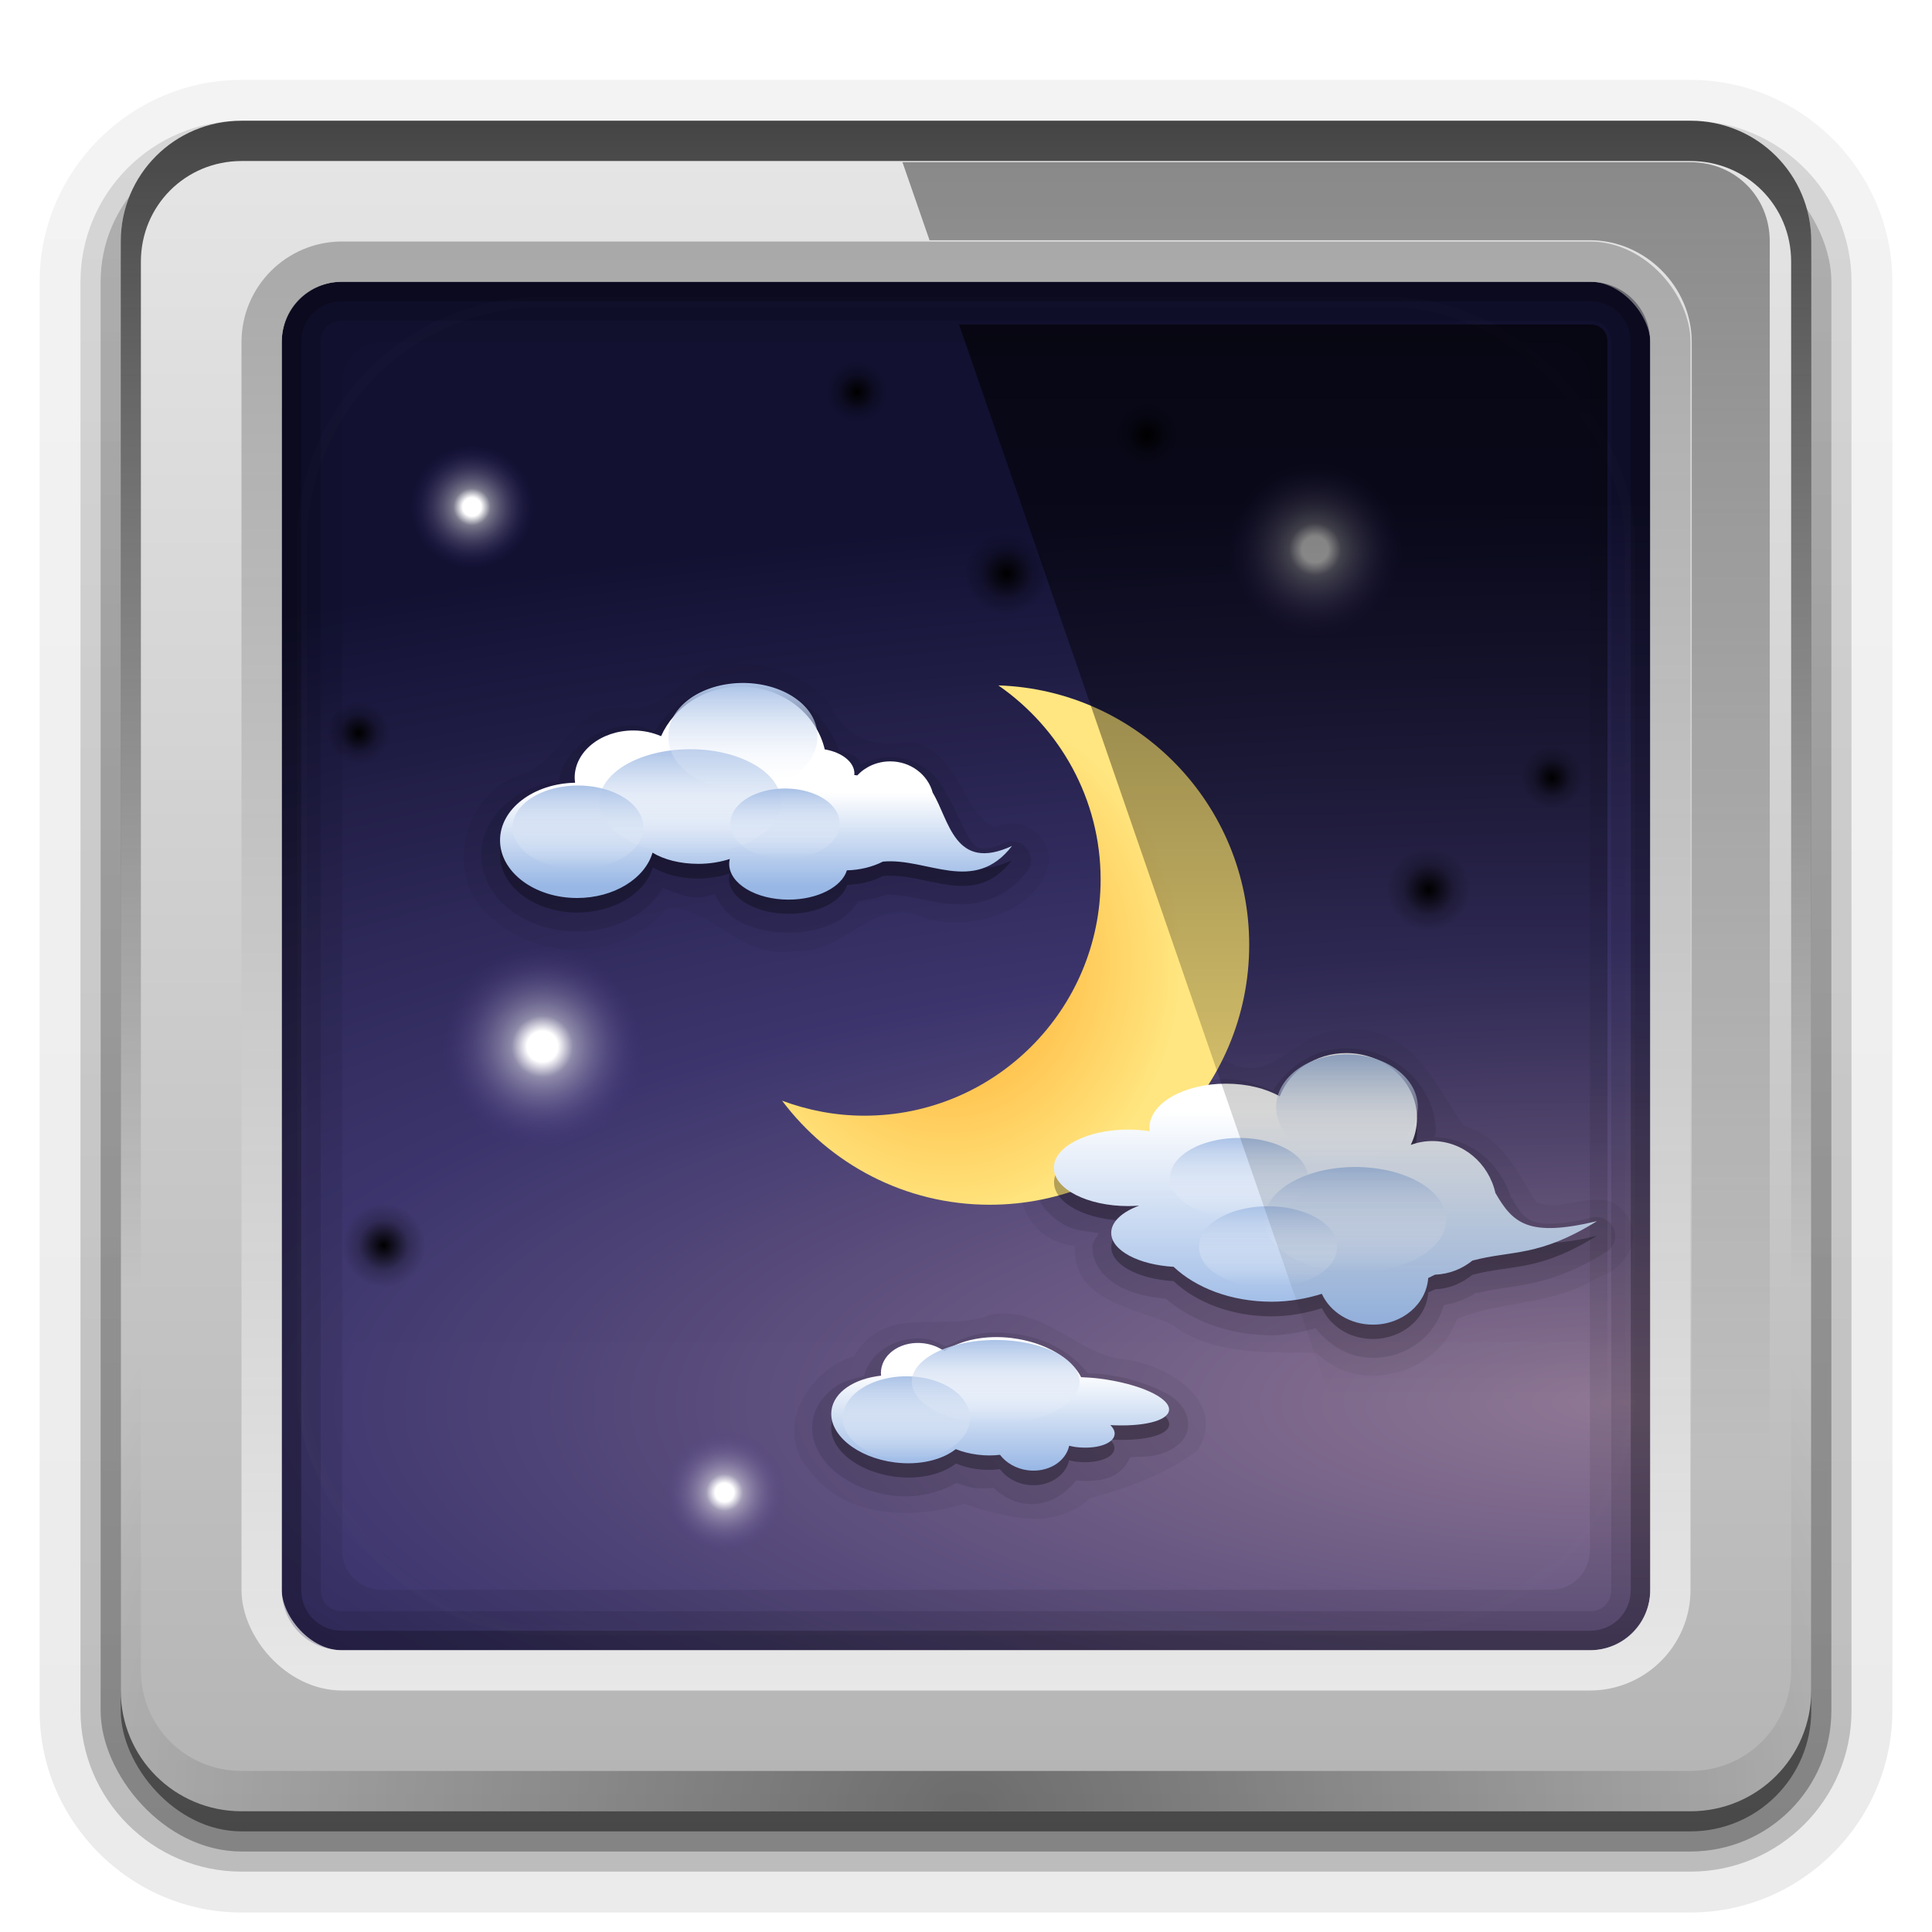 <?xml version="1.0" encoding="UTF-8" standalone="no"?>
<svg style="enable-background:new" xmlns="http://www.w3.org/2000/svg" height="96" width="96" version="1.1" xmlns:xlink="http://www.w3.org/1999/xlink">
 <defs>
  <linearGradient id="h" stop-color="#fff">
   <stop offset="0"/>
   <stop stop-opacity="0" offset="1"/>
  </linearGradient>
  <linearGradient id="b" stop-color="#fff">
   <stop offset="0"/>
   <stop stop-opacity=".617" offset="0.3"/>
   <stop stop-opacity=".219" offset="0.6"/>
   <stop stop-opacity="0" offset="1"/>
  </linearGradient>
  <linearGradient id="g">
   <stop stop-color="#fff" offset="0"/>
   <stop stop-color="#98b7e5" offset="1"/>
  </linearGradient>
  <linearGradient id="a">
   <stop stop-color="#fff" stop-opacity="0" offset="0"/>
   <stop stop-color="#aac2e7" offset="1"/>
  </linearGradient>
  <linearGradient id="c">
   <stop stop-color="#fff" offset="0"/>
   <stop stop-color="#fff" offset="0.15"/>
   <stop stop-color="#fff" stop-opacity=".438" offset="0.3"/>
   <stop stop-color="#412788" stop-opacity="0" offset="1"/>
  </linearGradient>
  <clipPath id="av">
   <rect rx="6" ry="6" height="84" width="84" y="6" x="6" fill="#fff"/>
  </clipPath>
  <filter id="j" height="1.384" width="1.384" color-interpolation-filters="sRGB" y="-.192" x="-.192">
   <feGaussianBlur stdDeviation="5.28"/>
  </filter>
  <linearGradient id="k" stop-color="#fff" y2="138.66" gradientUnits="userSpaceOnUse" x2="48" y1="20.221" x1="48">
   <stop offset="0"/>
   <stop stop-opacity="0" offset="1"/>
  </linearGradient>
  <linearGradient id="f" y2="7.016" gradientUnits="userSpaceOnUse" x2="45.448" gradientTransform="matrix(1.006 0 0 .994 100 0)" y1="92.54" x1="45.448">
   <stop offset="0"/>
   <stop stop-opacity=".588" offset="1"/>
  </linearGradient>
  <radialGradient id="y" gradientUnits="userSpaceOnUse" cy="99.413" cx="93.877" gradientTransform="matrix(-.002 -.806 2.498 -.005 -167.36 145.83)" r="55.625">
   <stop stop-color="#917896" offset="0"/>
   <stop stop-color="#3c356e" offset=".5"/>
   <stop stop-color="#121132" offset="1"/>
  </radialGradient>
  <linearGradient id="au" y2="6" xlink:href="#f" gradientUnits="userSpaceOnUse" x2="32.251" gradientTransform="translate(0,1)" y1="90" x1="32.251"/>
  <linearGradient id="at" y2="6" xlink:href="#f" gradientUnits="userSpaceOnUse" x2="32.251" gradientTransform="matrix(1.024 0 0 1.012 -1.143 .929)" y1="90" x1="32.251"/>
  <linearGradient id="as" y2="90.239" xlink:href="#f" gradientUnits="userSpaceOnUse" x2="32.251" gradientTransform="matrix(1.024,0,0,-1.012,-1.143,98.071)" y1="6.132" x1="32.251"/>
  <radialGradient id="z" xlink:href="#h" gradientUnits="userSpaceOnUse" cy="90.172" cx="48" gradientTransform="matrix(1.157 0 0 .996 -7.551 .197)" r="42"/>
  <linearGradient id="ar" y2="83.295" gradientUnits="userSpaceOnUse" x2="43.179" gradientTransform="matrix(1.029,0,0,1.029,-1.412,-1.412)" y1="13" x1="43.179">
   <stop stop-color="#919191" offset="0"/>
   <stop stop-color="#fdfdfd" offset="1"/>
  </linearGradient>
  <linearGradient id="aq" y2="63.893" xlink:href="#h" gradientUnits="userSpaceOnUse" x2="36.357" y1="6" x1="36.357"/>
  <linearGradient id="ap" y2="5.988" gradientUnits="userSpaceOnUse" x2="48" y1="90" x1="48">
   <stop stop-color="#b4b4b4" offset="0"/>
   <stop stop-color="#e6e6e6" offset="1"/>
  </linearGradient>
  <linearGradient id="ao" y2="56.034" xlink:href="#g" gradientUnits="userSpaceOnUse" x2="47.341" gradientTransform="matrix(.722 0 0 .722 1.623 3.601)" y1="49.562" x1="47.341"/>
  <radialGradient id="x" xlink:href="#b" gradientUnits="userSpaceOnUse" cy="34.052" cx="30.233" gradientTransform="matrix(.489 0 0 .489 17.822 24.107)" r="4.248"/>
  <linearGradient id="an" y2="73.28" xlink:href="#a" gradientUnits="userSpaceOnUse" x2="81.455" gradientTransform="matrix(.878 0 0 .755 -22.011 11.235)" y1="78.777" x1="81.455"/>
  <linearGradient id="am" y2="73.28" xlink:href="#a" gradientUnits="userSpaceOnUse" x2="81.455" gradientTransform="matrix(.665 0 0 .755 -9.165 13.04)" y1="78.777" x1="81.455"/>
  <linearGradient id="al" y2="92.006" xlink:href="#g" gradientUnits="userSpaceOnUse" x2="66.541" gradientTransform="matrix(.722 0 0 .722 1.623 6.601)" y1="85.295" x1="66.541"/>
  <linearGradient id="ak" y2="86.233" xlink:href="#g" gradientUnits="userSpaceOnUse" x2="86.142" gradientTransform="matrix(.722 0 0 .722 3.623 3.601)" y1="71.482" x1="86.142"/>
  <radialGradient id="w" xlink:href="#c" gradientUnits="userSpaceOnUse" cy="34.052" cx="30.233" gradientTransform="matrix(1.2,0,0,1.2,-9.329,11.135)" r="4.248"/>
  <radialGradient id="v" xlink:href="#b" gradientUnits="userSpaceOnUse" cy="34.052" cx="30.233" gradientTransform="matrix(.489 0 0 .489 35.224 11.853)" r="4.248"/>
  <radialGradient id="u" xlink:href="#b" gradientUnits="userSpaceOnUse" cy="34.052" cx="30.233" gradientTransform="matrix(.365 0 0 .365 31.549 7.05)" r="4.248"/>
  <radialGradient id="t" xlink:href="#c" gradientUnits="userSpaceOnUse" cy="34.052" cx="30.233" gradientTransform="matrix(.722 0 0 .722 14.172 49.577)" r="4.248"/>
  <radialGradient id="s" xlink:href="#c" gradientUnits="userSpaceOnUse" cy="34.052" cx="30.233" gradientTransform="matrix(1.02,0,0,1.02,34.51,-7.432)" r="4.248"/>
  <radialGradient id="r" xlink:href="#c" gradientUnits="userSpaceOnUse" cy="34.052" cx="30.233" gradientTransform="matrix(.722 0 0 .722 1.623 .601)" r="4.248"/>
  <radialGradient id="q" gradientUnits="userSpaceOnUse" cy="65.119" cx="65.796" gradientTransform="matrix(.722 0 0 .803 -.377 -4.463)" r="16.062">
   <stop stop-color="#ffa727" offset="0"/>
   <stop stop-color="#ffe680" offset="1"/>
  </radialGradient>
  <radialGradient id="p" xlink:href="#b" gradientUnits="userSpaceOnUse" cy="34.052" cx="30.233" gradientTransform="matrix(.365 0 0 .365 6.786 23.985)" r="4.248"/>
  <radialGradient id="o" xlink:href="#b" gradientUnits="userSpaceOnUse" cy="34.052" cx="30.233" gradientTransform="matrix(.365 0 0 .365 45.958 9.183)" r="4.248"/>
  <radialGradient id="n" xlink:href="#b" gradientUnits="userSpaceOnUse" cy="34.052" cx="30.233" gradientTransform="matrix(.365 0 0 .365 66.088 26.207)" r="4.248"/>
  <radialGradient id="m" xlink:href="#b" gradientUnits="userSpaceOnUse" cy="34.052" cx="30.233" gradientTransform="matrix(.489 0 0 .489 56.205 27.548)" r="4.248"/>
  <radialGradient id="l" xlink:href="#b" gradientUnits="userSpaceOnUse" cy="34.052" cx="30.233" gradientTransform="matrix(.489 0 0 .489 4.283 45.227)" r="4.248"/>
  <linearGradient id="aj" y2="73.28" xlink:href="#a" gradientUnits="userSpaceOnUse" x2="81.455" gradientTransform="matrix(.741 0 0 .952 6.532 -17.396)" y1="78.777" x1="81.455"/>
  <linearGradient id="ai" y2="73.28" xlink:href="#a" gradientUnits="userSpaceOnUse" x2="81.455" gradientTransform="matrix(.721 0 0 .722 4.265 7.031)" y1="78.777" x1="81.455"/>
  <linearGradient id="ah" y2="73.28" xlink:href="#a" gradientUnits="userSpaceOnUse" x2="81.455" gradientTransform="matrix(.951 0 0 .952 -10.087 -11.8)" y1="78.777" x1="81.455"/>
  <linearGradient id="ag" y2="73.28" xlink:href="#a" gradientUnits="userSpaceOnUse" x2="81.455" gradientTransform="matrix(.722 0 0 .722 2.72 3.601)" y1="78.777" x1="81.455"/>
  <linearGradient id="af" y2="73.28" xlink:href="#a" gradientUnits="userSpaceOnUse" x2="81.455" gradientTransform="matrix(.78 0 0 .952 -26.581 -35.809)" y1="78.777" x1="81.455"/>
  <linearGradient id="ae" y2="73.28" xlink:href="#a" gradientUnits="userSpaceOnUse" x2="81.455" gradientTransform="matrix(.684 0 0 .755 -27.032 -16.316)" y1="78.777" x1="81.455"/>
  <linearGradient id="ad" y2="73.28" xlink:href="#a" gradientUnits="userSpaceOnUse" x2="81.455" gradientTransform="matrix(.57 0 0 .624 -7.45 -6.509)" y1="78.777" x1="81.455"/>
  <linearGradient id="ac" y2="73.28" xlink:href="#a" gradientUnits="userSpaceOnUse" x2="81.455" gradientTransform="matrix(.951 0 0 .952 -43.136 -32.56)" y1="78.777" x1="81.455"/>
  <linearGradient id="i" y2="69.688" xlink:href="#h" gradientUnits="userSpaceOnUse" x2="65.156" y1="16.125" x1="65.156"/>
  <linearGradient id="ab" stop-color="#fff" y2="72.766" gradientUnits="userSpaceOnUse" x2="76.451" y1="8.062" x1="76.451">
   <stop offset="0"/>
   <stop stop-opacity="0" offset="1"/>
  </linearGradient>
 </defs>
 <g fill="url(#as)">
  <path opacity="0.08" d="m12 95.031c-5.511 0-10.031-4.52-10.031-10.031v-71c0-5.511 4.52-10.031 10.031-10.031h72c5.511 0 10.031 4.52 10.031 10.031v71c0 5.511-4.52 10.031-10.031 10.031h-72z"/>
  <path opacity=".1" d="m12 94.031c-4.972 0-9.031-4.06-9.031-9.031v-71c0-4.972 4.06-9.031 9.031-9.031h72c4.972 0 9.031 4.06 9.031 9.031v71c0 4.972-4.06 9.031-9.031 9.031h-72z"/>
  <path opacity=".2" d="m12 93c-4.409 0-8-3.591-8-8v-71c0-4.409 3.591-8 8-8h72c4.409 0 8 3.591 8 8v71c0 4.409-3.591 8-8 8h-72z"/>
 </g>
 <rect opacity=".3" rx="7" ry="7" height="85" width="86" y="7" x="5" fill="url(#at)"/>
 <rect opacity=".45" rx="6" ry="6" height="84" width="84" y="7" x="6" fill="url(#au)"/>
 <rect rx="5.913" ry="5.661" height="72" width="78.722" y="10.5" x="8.25" fill="url(#y)"/>
 <path opacity="0.08" d="m19 13c-3.289 0-6 2.711-6 6v58c0 3.289 2.711 6 6 6h58c3.289 0 6-2.711 6-6v-58c0-3.289-2.711-6-6-6h-58zm0 4h58c1.143 0 2 0.857 2 2v58c0 1.143-0.857 2-2 2h-58c-1.143 0-2-0.857-2-2v-58c0-1.143 0.857-2 2-2z"/>
 <g style="color:#000000">
  <path opacity=".1" d="m17 14c-1.662 0-3 1.338-3 3v62c0 1.662 1.338 3 3 3h62c1.662 0 3-1.338 3-3v-62c0-1.662-1.338-3-3-3h-62zm0 1.938h62c0.618 0 1.062 0.444 1.062 1.062v62c0 0.618-0.444 1.062-1.062 1.062h-62c-0.618 0-1.062-0.444-1.062-1.062v-62c0-0.618 0.444-1.062 1.062-1.062z"/>
  <path opacity=".25" d="m17 14c-1.662 0-3 1.338-3 3v62c0 1.662 1.338 3 3 3h62c1.662 0 3-1.338 3-3v-62c0-1.662-1.338-3-3-3h-62zm0 0.969h62c1.14 0 2.031 0.891 2.031 2.031v62c0 1.14-0.891 2.031-2.031 2.031h-62c-1.14 0-2.031-0.891-2.031-2.031v-62c0-1.14 0.891-2.031 2.031-2.031z"/>
 </g>
 <path d="m12 6c-3.324 0-6 2.676-6 6v72c0 3.324 2.676 6 6 6h72c3.324 0 6-2.676 6-6v-72c0-3.324-2.676-6-6-6h-72zm5 8h62c1.684 0 3 1.316 3 3v62c0 1.684-1.316 3-3 3h-62c-1.684 0-3-1.316-3-3v-62c0-1.684 1.316-3 3-3z" fill="url(#ap)"/>
 <path opacity=".7" d="m12 6c-3.324 0-6 2.676-6 6v72c0 0.335 0.041 0.651 0.094 0.969 0.049 0.296 0.097 0.597 0.188 0.875 0.01 0.03 0.021 0.064 0.031 0.094 0.099 0.288 0.235 0.547 0.375 0.812 0.145 0.274 0.316 0.536 0.5 0.781 0.184 0.246 0.374 0.473 0.594 0.688 0.44 0.428 0.943 0.815 1.5 1.094 0.279 0.14 0.573 0.247 0.875 0.344-0.256-0.1-0.487-0.236-0.719-0.375-0.007-0.004-0.024 0.004-0.031 0-0.032-0.019-0.062-0.042-0.094-0.062-0.12-0.077-0.231-0.164-0.344-0.25-0.106-0.081-0.213-0.161-0.313-0.25-0.178-0.162-0.347-0.346-0.5-0.531-0.107-0.131-0.218-0.266-0.312-0.407-0.025-0.038-0.038-0.086-0.063-0.125-0.065-0.103-0.13-0.204-0.187-0.312-0.101-0.195-0.206-0.416-0.281-0.625-0.008-0.022-0.024-0.041-0.031-0.063-0.032-0.092-0.036-0.187-0.062-0.281-0.03-0.107-0.07-0.203-0.094-0.313-0.073-0.341-0.125-0.698-0.125-1.062v-72c0-2.782 2.218-5 5-5h72c2.782 0 5 2.218 5 5v72c0 0.364-0.052 0.721-0.125 1.062-0.044 0.207-0.088 0.398-0.156 0.594-0.008 0.022-0.023 0.041-0.031 0.062-0.063 0.174-0.138 0.367-0.219 0.531-0.042 0.083-0.079 0.17-0.125 0.25-0.055 0.097-0.127 0.188-0.188 0.281-0.094 0.141-0.205 0.276-0.312 0.406-0.143 0.174-0.303 0.347-0.469 0.5-0.011 0.01-0.02 0.021-0.031 0.031-0.138 0.126-0.285 0.234-0.438 0.344-0.103 0.073-0.204 0.153-0.312 0.219-0.007 0.004-0.024-0.004-0.031 0-0.232 0.139-0.463 0.275-0.719 0.375 0.302-0.097 0.596-0.204 0.875-0.344 0.557-0.279 1.06-0.666 1.5-1.094 0.22-0.214 0.409-0.442 0.594-0.688s0.355-0.508 0.5-0.781c0.14-0.265 0.276-0.525 0.375-0.812 0.01-0.031 0.021-0.063 0.031-0.094 0.09-0.278 0.139-0.579 0.188-0.875 0.053-0.318 0.094-0.634 0.094-0.969v-72c0-3.324-2.676-6-6-6h-72z" fill="url(#aq)"/>
 <rect stroke-linejoin="round" stroke-opacity=".7" rx="4" ry="4" height="70" width="70" stroke="url(#ar)" stroke-linecap="square" y="13" x="13" stroke-width="2" fill="none"/>
 <path opacity=".4" d="m12 90c-3.324 0-6-2.676-6-6v-72c0-0.335 0.041-0.651 0.094-0.969 0.049-0.296 0.097-0.597 0.188-0.875 0.01-0.03 0.021-0.063 0.031-0.094 0.099-0.287 0.235-0.547 0.375-0.812 0.145-0.274 0.316-0.536 0.5-0.781 0.184-0.246 0.374-0.473 0.594-0.688 0.44-0.428 0.943-0.815 1.5-1.094 0.279-0.14 0.574-0.247 0.875-0.344-0.256 0.1-0.486 0.236-0.719 0.375-0.007 0.004-0.024-0.004-0.031 0-0.032 0.019-0.062 0.043-0.094 0.062-0.12 0.077-0.231 0.164-0.344 0.25-0.106 0.081-0.213 0.161-0.312 0.25-0.178 0.161-0.347 0.345-0.5 0.531-0.107 0.13-0.218 0.265-0.312 0.406-0.025 0.038-0.038 0.086-0.063 0.125-0.065 0.103-0.13 0.204-0.187 0.312-0.101 0.195-0.206 0.416-0.281 0.625-0.008 0.022-0.024 0.041-0.031 0.063-0.032 0.092-0.036 0.187-0.062 0.281-0.03 0.107-0.07 0.203-0.094 0.312-0.073 0.342-0.125 0.699-0.125 1.062v72c0 2.782 2.218 5 5 5h72c2.782 0 5-2.218 5-5v-72c0-0.364-0.052-0.721-0.125-1.062-0.044-0.207-0.088-0.398-0.156-0.594-0.008-0.022-0.024-0.041-0.031-0.063-0.063-0.174-0.139-0.367-0.219-0.531-0.042-0.083-0.079-0.17-0.125-0.25-0.055-0.097-0.127-0.188-0.188-0.281-0.094-0.141-0.205-0.276-0.312-0.406-0.143-0.174-0.303-0.347-0.469-0.5-0.011-0.01-0.02-0.021-0.031-0.031-0.139-0.126-0.285-0.234-0.438-0.344-0.102-0.073-0.204-0.153-0.312-0.219-0.007-0.004-0.024 0.004-0.031 0-0.232-0.139-0.463-0.275-0.719-0.375 0.302 0.097 0.596 0.204 0.875 0.344 0.557 0.279 1.06 0.666 1.5 1.094 0.22 0.214 0.409 0.442 0.594 0.688s0.355 0.508 0.5 0.781c0.14 0.265 0.276 0.525 0.375 0.812 0.01 0.031 0.021 0.063 0.031 0.094 0.09 0.278 0.139 0.579 0.188 0.875 0.053 0.318 0.094 0.634 0.094 0.969v72c0 3.324-2.676 6-6 6h-72z" fill="url(#z)"/>
 <rect opacity=".1" clip-path="url(#av)" rx="12" ry="12" height="66" filter="url(#j)" width="66" stroke="#fff" stroke-linecap="round" y="15" x="15" stroke-width=".5" fill="url(#k)"/>
 <path opacity=".05" d="m36.812 33c-2.431-0.493-3.651 2.604-5.717 2.17-2.616-0.273-3.237 2.793-5.197 3.31-2.965 0.922-3.943 5.212-1.41 7.17 2.401 2.206 6.609 2.038 8.667-0.556 2.417 0.058 3.667 2.64 6.393 2.147 2.546 0.178 3.866-2.902 6.464-1.601 2.258 0.615 5.494-0.256 6.112-2.765 0.133-1.359-1.457-2.423-2.656-1.781-1.543-0.434-1.872-3.937-4.208-4.217-1.941 0.281-3.242-0.161-4.135-2.05-1.11-1.163-2.704-1.837-4.313-1.826zm6.375 5.844c2.137 0.602-0.724 0.71-0.562 0.219 0.152-0.145 0.362-0.196 0.562-0.219zm23.719 12.344c-2.484-0.196-3.58 2.909-6 1.531-3.299-0.295-4.779 2.858-7.906 2.885-3.363 0.844-3.042 5.974 0.406 6.302-0.142 2.727 2.976 3.091 4.79 3.879 2.073 1.638 5.028 1.375 7.237 1.443 2.095 2.153 6.012 1.043 6.973-1.697 2.267-0.915 4.911-0.692 7.033-2.088 1.32-0.357 2.3-1.989 1.311-3.163-1.109-1.528-3.063 0.112-4.438-0.562-0.909-1.473-1.703-3.257-3.565-3.766-1.359-1.803-2.472-5.06-5.841-4.765zm-17.656 14.124c-2.248 0.979-5.258-0.647-6.801 2.083-2.289 0.626-4.138 3.703-2.116 5.812 1.822 2.283 5.113 2.271 7.564 1.524 2.113 0.654 4.414 1.373 6.275-0.286 1.895-0.522 3.707-1.173 5.323-2.359 1.6-2.45-1.609-4.372-3.753-4.546-2.248-0.311-3.9-2.634-6.491-2.227z"/>
 <path opacity=".1" d="m36.812 33.906c-1.843 0-3.347 1.013-4.281 2.406-0.344-0.099-0.658-0.25-1.062-0.25-1.809 0-3.402 1.134-3.719 2.75-0.898 0.138-1.717 0.436-2.375 0.938-0.852 0.649-1.469 1.611-1.469 2.719 0 1.131 0.622 2.124 1.5 2.781 0.878 0.657 2.032 1.031 3.281 1.031 1.824 0 3.45-0.816 4.25-2.156 0.557 0.191 1.072 0.469 1.75 0.469 0.314 0 0.557-0.112 0.844-0.156 0.233 0.529 0.605 0.995 1.094 1.281 0.718 0.42 1.602 0.625 2.562 0.625 0.853 0 1.644-0.167 2.312-0.5 0.478-0.238 0.863-0.622 1.156-1.062 0.462-0.061 0.912-0.144 1.312-0.312 0.814-0.076 1.881 0.282 3.125 0.438s2.813-0.133 3.938-1.594a0.934 0.934 0 0 0 -1.155 -1.408c-0.603 0.279-0.937 0.285-1.125 0.25s-0.3-0.099-0.469-0.312c-0.301-0.38-0.608-1.222-1.031-2-0.053-0.097-0.066-0.154-0.125-0.25l-0.031 0.031c-0.444-1.182-1.563-2-2.875-2-0.521 0-0.999 0.152-1.438 0.375-0.088-0.095-0.09-0.269-0.188-0.344-0.264-0.202-0.59-0.268-0.906-0.375-0.694-1.967-2.602-3.375-4.875-3.375zm6.531 5.406h0.031c-0.031 0.361-0.202 0.456-0.188 0.438 0.011-0.014 0.1-0.226 0.156-0.438zm23.562 12.781c-1.583 0-2.864 0.885-3.656 2.094-0.727-0.275-1.466-0.562-2.344-0.562-1.194 0-2.294 0.281-3.156 0.781-0.607 0.352-1.02 0.899-1.281 1.531-0.138-0.009-0.259-0.031-0.406-0.031-1.153 0-2.193 0.221-3.031 0.656-0.839 0.435-1.594 1.175-1.594 2.188s0.755 1.753 1.594 2.188c0.433 0.224 1.033 0.232 1.562 0.344-0.11 0.235-0.312 0.412-0.312 0.688 0 0.918 0.656 1.58 1.375 1.969 0.634 0.342 1.435 0.51 2.281 0.594 1.312 1.117 3.164 1.812 5.25 1.812 0.789 0 1.496-0.166 2.188-0.344 0.678 0.85 1.651 1.469 2.844 1.469 1.665 0 3.076-1.07 3.5-2.562 0.006-0.022 0.025-0.04 0.031-0.062 0.61-0.098 1.175-0.327 1.656-0.656v0.062c1.785-0.475 3.365-0.16 6.438-2.062a0.934 0.934 0 0 0 -0.719 -1.688c-1.64 0.393-2.508 0.347-2.938 0.188-0.429-0.159-0.654-0.45-1.062-1.156l-0.031 0.031c-0.499-1.713-1.976-3.002-3.812-3.062 0.005-0.079 0.062-0.139 0.062-0.219 0-2.328-2.026-4.188-4.438-4.188zm-17.625 14.125c-0.874 0.027-1.594 0.341-2.281 0.688-0.32-0.148-0.624-0.331-0.969-0.375-1.361-0.174-2.749 0.556-3.094 1.844-0.477 0.125-0.987 0.237-1.375 0.5-0.598 0.406-1.089 1.01-1.188 1.781-0.127 0.996 0.419 1.895 1.156 2.5 0.737 0.605 1.712 1.016 2.812 1.156 1.198 0.153 2.293-0.129 3.188-0.625 0.292 0.096 0.569 0.207 0.906 0.25 0.323 0.041 0.632 0.015 0.938 0 0.427 0.376 0.934 0.701 1.562 0.781 1.037 0.132 1.943-0.388 2.531-1.156 0.563 0.054 1.116 0.03 1.594-0.125 0.439-0.143 0.882-0.491 1.094-1.031 0.423-0.022 0.893-0.009 1.25-0.094 0.33-0.078 0.646-0.186 0.938-0.375s0.626-0.516 0.688-1c0.071-0.555-0.22-1.01-0.5-1.281-0.28-0.271-0.627-0.451-1-0.625-0.745-0.347-1.68-0.613-2.75-0.75-0.265-0.034-0.494-0.021-0.718-0.031-0.801-1.02-2.048-1.767-3.625-1.969-0.364-0.046-0.759-0.075-1.156-0.062z"/>
 <path d="m49.609 34.058c3.054 2.119 5.08 5.644 5.08 9.64-0 6.477-5.263 11.74-11.74 11.74-1.437-0-2.813-0.271-4.087-0.745 2.355 3.136 6.096 5.17 10.318 5.17 7.125 0 12.892-5.79 12.892-12.914 0-6.979-5.54-12.662-12.463-12.892z" fill="url(#q)"/>
 <path d="m26.534 25.203a3.069 3.069 0 0 1 -6.138 0 3.069 3.069 0 1 1 6.138 0z" fill="url(#r)"/>
 <path d="m69.681 27.301a4.333 4.333 0 0 1 -8.665 0 4.333 4.333 0 1 1 8.665 0z" fill="url(#s)"/>
 <path d="m21.135 61.869a2.076 2.076 0 0 1 -4.152 0 2.076 2.076 0 1 1 4.152 0z" fill="url(#l)"/>
 <path d="m73.057 44.19a2.076 2.076 0 0 1 -4.152 0 2.076 2.076 0 1 1 4.152 0z" fill="url(#m)"/>
 <path d="m78.661 38.624a1.549 1.549 0 0 1 -3.098 0 1.549 1.549 0 1 1 3.098 0z" fill="url(#n)"/>
 <path d="m58.531 21.6a1.549 1.549 0 0 1 -3.098 0 1.549 1.549 0 1 1 3.098 0z" fill="url(#o)"/>
 <path d="m19.359 36.402a1.549 1.549 0 0 1 -3.098 0 1.549 1.549 0 1 1 3.098 0z" fill="url(#p)"/>
 <path d="m39.083 74.179a3.069 3.069 0 0 1 -6.138 0 3.069 3.069 0 1 1 6.138 0z" fill="url(#t)"/>
 <path d="m44.122 19.467a1.549 1.549 0 0 1 -3.098 0 1.549 1.549 0 1 1 3.098 0z" fill="url(#u)"/>
 <path d="m52.076 28.495a2.076 2.076 0 0 1 -4.152 0 2.076 2.076 0 1 1 4.152 0z" fill="url(#v)"/>
 <path d="m32.059 52.008a5.098 5.098 0 0 1 -10.197 0 5.098 5.098 0 1 1 10.197 0z" fill="url(#w)"/>
 <path opacity=".3" d="m36.812 34.844c-1.788 0-3.328 1.029-3.969 2.469-0.411-0.181-0.873-0.313-1.374-0.313-1.605 0-2.906 1.051-2.906 2.344 0 0.081-0.01 0.171 0 0.25 0 0.003-0 0.028 0 0.031-2.07 0.041-3.719 1.287-3.719 2.844 0 1.583 1.726 2.875 3.844 2.875 1.834 0 3.372-0.964 3.75-2.25 0.548 0.339 1.339 0.562 2.25 0.562 0.576 0 1.106-0.101 1.562-0.25-0.018 0.079-0.031 0.168-0.031 0.25 0 0.981 1.341 1.75 2.969 1.75 1.442 0 2.652-0.612 2.906-1.438 0.665-0.016 1.271-0.179 1.781-0.438 2.208-0.206 4.523 1.665 6.406-0.781-2.863 1.324-3.119-1.32-3.938-2.656-0.238-0.893-1.105-1.531-2.125-1.531-0.65 0-1.225 0.261-1.625 0.688-0.049-0.007-0.106-0.025-0.156-0.031 0.002-0.023 0.031-0.039 0.031-0.062 0-0.579-0.656-1.045-1.5-1.188-0.417-1.783-2.104-3.125-4.156-3.125zm30.094 18.188c-1.528 0-2.829 0.904-3.312 2.156-0.687-0.391-1.646-0.625-2.688-0.625-2.097 0-3.781 0.982-3.781 2.188 0 0.06-0.008 0.129 0 0.188-0.338-0.052-0.692-0.094-1.062-0.094-2.045 0-3.688 0.858-3.688 1.906 0 1.049 1.643 1.906 3.688 1.906 0.181 0 0.357-0.018 0.531-0.031-0.843 0.312-1.375 0.789-1.375 1.344 0 0.875 1.351 1.587 3.094 1.688 1.108 1.049 2.876 1.75 4.875 1.75 0.887 0 1.74-0.166 2.5-0.406 0.412 0.899 1.381 1.531 2.531 1.531 1.462 0 2.659-1.023 2.75-2.312 0.112-0.059 0.237-0.104 0.344-0.156 0.702-0.029 1.326-0.3 1.844-0.719 1.993-0.53 3.272-0.131 6.188-1.938-3.431 0.821-4.164 0.089-5.031-1.408-0.332-1.472-1.626-2.594-3.156-2.594-0.374 0-0.728 0.067-1.062 0.188 0.199-0.405 0.312-0.84 0.312-1.312 0-1.782-1.56-3.25-3.5-3.25zm-17.594 14.125c-0.959 0.03-1.79 0.276-2.375 0.688-0.282-0.201-0.642-0.325-1.031-0.375-1.063-0.136-2.014 0.447-2.125 1.312-0.012 0.097-0.009 0.187 0 0.281-1.323 0.145-2.352 0.802-2.469 1.719-0.152 1.187 1.272 2.353 3.156 2.594 1.227 0.157 2.351-0.12 3.031-0.656 0.326 0.132 0.673 0.232 1.062 0.281 0.389 0.05 0.776 0.045 1.125 0 0.3 0.396 0.788 0.706 1.375 0.781 0.992 0.127 1.888-0.416 2.062-1.219 0.101 0.021 0.205 0.049 0.312 0.062 1.014 0.129 1.877-0.155 1.938-0.625 0.021-0.161-0.066-0.319-0.219-0.469 1.606 0.089 2.87-0.187 2.938-0.719 0.079-0.618-1.46-1.341-3.438-1.594-0.322-0.041-0.638-0.049-0.938-0.062-0.473-0.938-1.78-1.73-3.406-1.938-0.338-0.043-0.68-0.072-1-0.062z"/>
 <path d="m66.892 52.327c-1.528 0-2.818 0.898-3.302 2.15-0.687-0.391-1.631-0.63-2.673-0.63-2.097 0-3.801 0.98-3.801 2.186 0 0.06 0.004 0.12 0.012 0.178-0.338-0.052-0.687-0.083-1.057-0.083-2.045 0-3.706 0.852-3.706 1.901s1.661 1.901 3.706 1.901c0.181 0 0.36-0.011 0.535-0.024-0.843 0.312-1.39 0.799-1.39 1.354 0 0.875 1.357 1.586 3.1 1.687 1.108 1.049 2.871 1.734 4.87 1.734 0.887 0 1.734-0.151 2.494-0.392 0.412 0.899 1.391 1.532 2.542 1.532 1.462 0 2.653-1.026 2.744-2.316 0.112-0.059 0.226-0.114 0.333-0.166 0.702-0.029 1.348-0.282 1.865-0.701 1.993-0.53 3.273-0.154 6.189-1.96-3.431 0.822-4.182 0.096-5.048-1.402-0.332-1.472-1.605-2.578-3.136-2.578-0.374 0-0.735 0.07-1.069 0.19 0.199-0.405 0.309-0.857 0.309-1.33 0-1.782-1.576-3.231-3.516-3.231z" fill="url(#ak)"/>
 <path d="m64.999 58.53a3.43 1.986 0 1 1 -6.86 0 3.43 1.986 0 1 1 6.86 0z" fill="url(#ag)"/>
 <path d="m71.858 60.606a4.513 2.618 0 1 1 -9.026 0 4.513 2.618 0 1 1 9.026 0z" fill="url(#ah)"/>
 <path d="m66.431 61.96a3.424 1.986 0 1 1 -6.847 0 3.424 1.986 0 1 1 6.847 0z" fill="url(#ai)"/>
 <path d="m70.45 55.01a3.52 2.618 0 1 1 -7.04 0 3.52 2.618 0 1 1 7.04 0z" fill="url(#aj)"/>
 <path d="m50.313 66.491c-1.352-0.173-2.605 0.101-3.385 0.65-0.282-0.201-0.631-0.342-1.02-0.392-1.063-0.136-2.017 0.457-2.127 1.323-0.012 0.097-0.011 0.19-0.002 0.284-1.323 0.145-2.346 0.807-2.463 1.724-0.152 1.187 1.258 2.347 3.143 2.587 1.227 0.157 2.353-0.124 3.033-0.66 0.326 0.132 0.691 0.225 1.081 0.275 0.389 0.05 0.766 0.051 1.115 0.006 0.3 0.396 0.795 0.694 1.382 0.769 0.992 0.127 1.883-0.415 2.057-1.218 0.101 0.021 0.203 0.049 0.311 0.062 1.014 0.129 1.886-0.147 1.946-0.617 0.021-0.161-0.061-0.321-0.213-0.471 1.606 0.089 2.849-0.2 2.917-0.732 0.079-0.618-1.464-1.326-3.442-1.578-0.322-0.041-0.625-0.059-0.924-0.072-0.473-0.938-1.781-1.73-3.408-1.938z" fill="url(#al)"/>
 <path d="m48.197 70.465a3.159 2.076 0 1 1 -6.318 0 3.159 2.076 0 1 1 6.318 0z" fill="url(#am)"/>
 <path d="m53.642 68.66a4.166 2.076 0 1 1 -8.333 0 4.166 2.076 0 1 1 8.333 0z" fill="url(#an)"/>
 <path d="m34.674 40.749a2.076 2.076 0 0 1 -4.152 0 2.076 2.076 0 1 1 4.152 0z" fill="url(#x)"/>
 <path d="m36.798 34.115c-1.788 0-3.309 1.025-3.95 2.465-0.412-0.18-0.882-0.283-1.384-0.283-1.605 0-2.909 1.051-2.909 2.344 0 0.081 0.01 0.164 0.02 0.242 0 0.003-0 0.007 0 0.01-2.07 0.041-3.728 1.302-3.728 2.859 0 1.583 1.711 2.869 3.829 2.869 1.834 0 3.369-0.967 3.748-2.253 0.548 0.339 1.362 0.556 2.273 0.556 0.576 0 1.109-0.093 1.566-0.242-0.018 0.079-0.03 0.16-0.03 0.242 0 0.981 1.322 1.778 2.95 1.778 1.442 0 2.645-0.63 2.899-1.455 0.665-0.016 1.278-0.176 1.788-0.434 2.208-0.206 4.531 1.668 6.415-0.778-2.863 1.324-3.122-1.31-3.94-2.647-0.238-0.893-1.092-1.556-2.111-1.556-0.65 0-1.237 0.27-1.637 0.697-0.049-0.007-0.102-0.014-0.152-0.02 0.002-0.023 0.01-0.047 0.01-0.071 0-0.579-0.631-1.059-1.475-1.202-0.417-1.783-2.13-3.122-4.182-3.122z" fill="url(#ao)"/>
 <path d="m38.809 39.846a4.513 2.618 0 1 1 -9.026 0 4.513 2.618 0 1 1 9.026 0z" fill="url(#ac)"/>
 <path d="m41.717 40.929a2.708 1.715 0 1 1 -5.415 0 2.708 1.715 0 1 1 5.415 0z" fill="url(#ad)"/>
 <path d="m31.969 41.109a3.249 2.076 0 1 1 -6.499 0 3.249 2.076 0 1 1 6.499 0z" fill="url(#ae)"/>
 <path d="m40.614 36.597a3.701 2.618 0 1 1 -7.401 0 3.701 2.618 0 1 1 7.401 0z" fill="url(#af)"/>
 <g fill-rule="evenodd">
  <path opacity=".4" d="m44.844 8.062 1.344 3.875h32.812c2.754 0 5.062 2.308 5.062 5.062v62c0 2.754-2.308 5.062-5.062 5.062h-7.875l1.344 3.875h11.531c2.222 0 3.938-1.716 3.938-3.938v-72c0-2.222-1.716-3.938-3.938-3.938h-39.156z" fill="url(#ab)"/>
  <path opacity=".6" d="m47.656 16.125 22.031 63.75h9.312c0.539 0 0.875-0.336 0.875-0.875v-62c0-0.539-0.336-0.875-0.875-0.875h-31.344z" fill="url(#i)"/>
  <path opacity=".5" d="m47.656 16.125 22.031 63.75h1l-22.031-63.75h-1z" fill="url(#i)"/>
 </g>
</svg>
